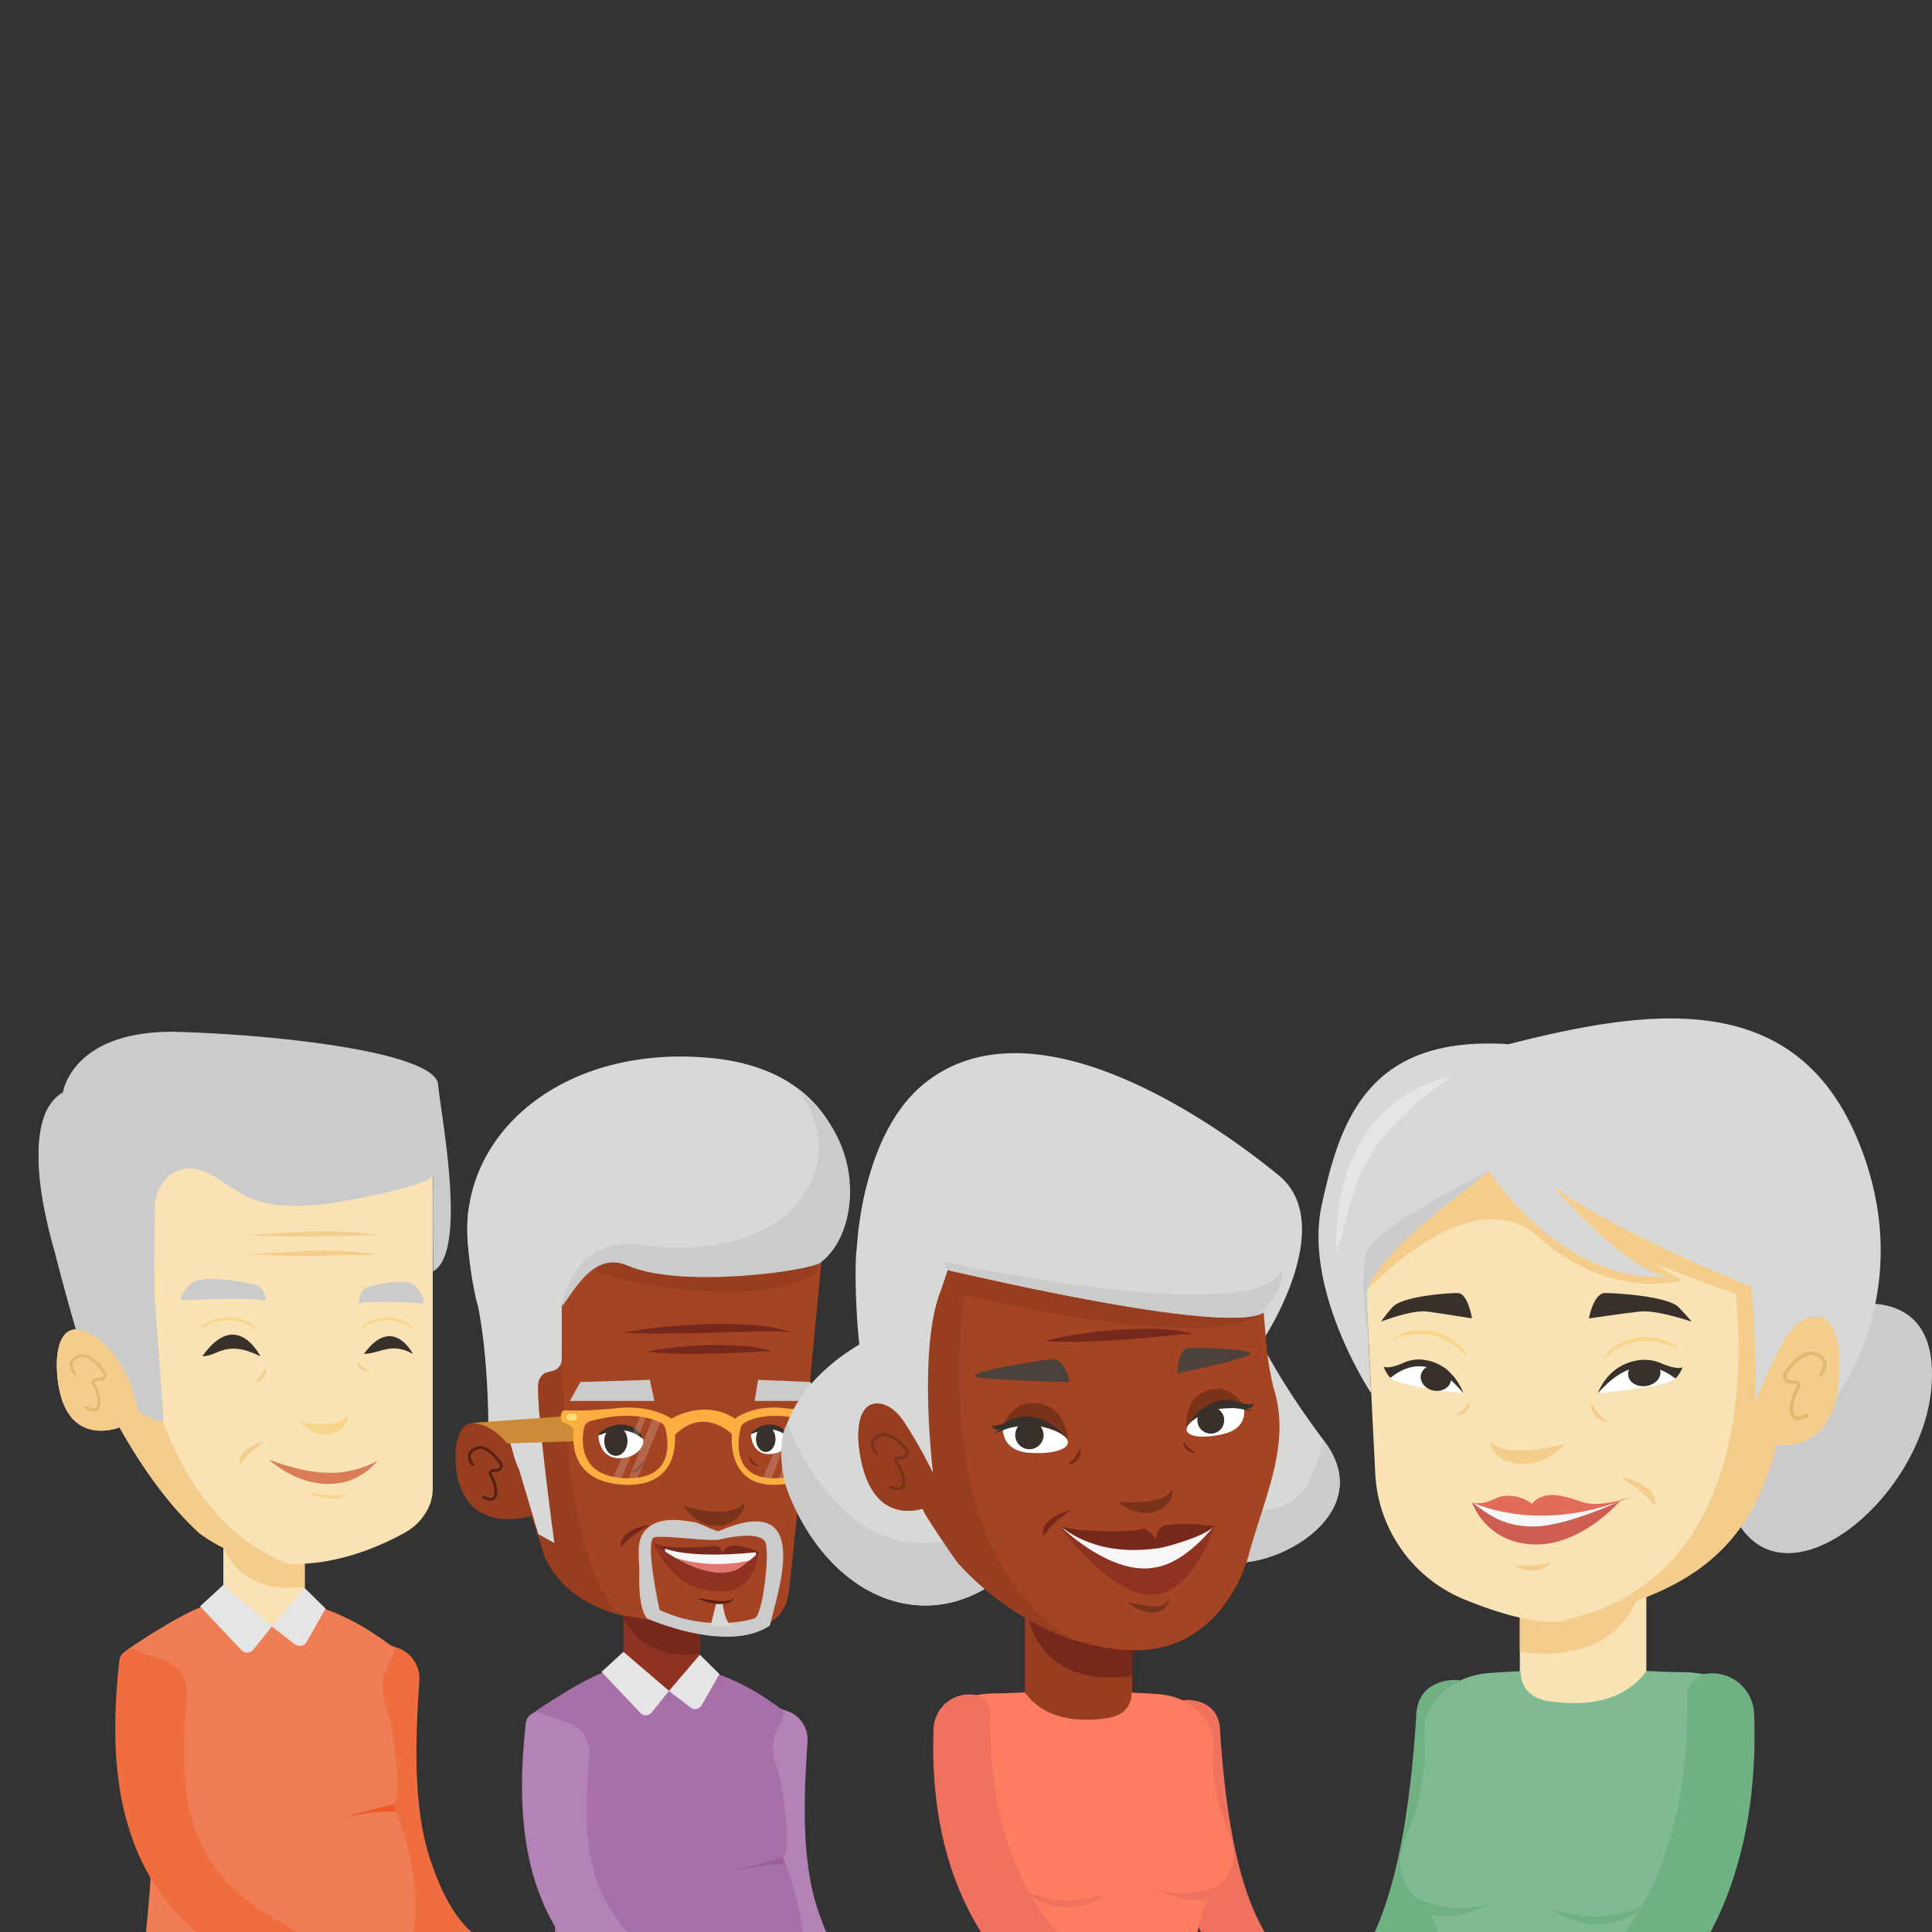 <svg xmlns="http://www.w3.org/2000/svg" viewBox="0 0 1080 1080"><rect x="0" y="0" width="1080" height="1080" fill="#333333" stroke="none"/><defs><style>.cls-1{fill:#b283b4;}.cls-2{fill:#8e3321;}.cls-3{fill:#77281d;}.cls-4{fill:#a870a9;}.cls-5{fill:#9f5c9f;}.cls-6{fill:#e5e5e5;}.cls-7{fill:#a54423;}.cls-8{fill:#973e20;}.cls-9{fill:#552113;}.cls-10{fill:#fff;}.cls-11{fill:#38302a;}.cls-12{fill:#d8d8d7;}.cls-13{fill:#e07670;}.cls-14{fill:#f6f6f6;}.cls-15{fill:#cccbcb;}.cls-16{fill:#cc8b36;}.cls-17{opacity:0.2;}.cls-18{fill:#faaf40;}.cls-19{fill:#f9e075;}.cls-20{fill:#79331a;}.cls-21{fill:#ef725e;}.cls-22{fill:#fe7d60;}.cls-23{fill:#301d28;}.cls-24{fill:#4c423b;}.cls-25{fill:#ef6d3e;}.cls-26{fill:#f9e2b4;}.cls-27{fill:#f4cc8c;}.cls-28{fill:#ef7e56;}.cls-29{fill:#f05a28;}.cls-30{fill:#e0ba6e;}.cls-31{fill:#f7d589;}.cls-32{fill:#da7c56;}.cls-33{fill:#70b184;}.cls-34{fill:#7fba92;}.cls-35{fill:#e26c59;}.cls-36{fill:#ce5e52;}</style></defs><g id="Isolation_Mode" data-name="Isolation Mode"><path class="cls-1" d="M439.84,956.36q-7.35-2.46-14.64-5.36a6.91,6.91,0,0,0-4.23-.38,6.61,6.61,0,0,0-5,5.71c-5.07,46.1,1.8,100.56,18.7,129.32s26.44,50.52,75.06,59.77l1.83-27.65c-31.68-1.23-44.54-21.71-54-49s-8.41-62.28-6.15-95A17,17,0,0,0,439.84,956.36Z"/><rect class="cls-2" x="348.51" y="888.86" width="42.72" height="64.84"/><path class="cls-3" d="M391.22,888.86v35.39c-33.39,5.2-42.71-20.08-42.71-20.08V888.86Z"/><path class="cls-4" d="M419.31,1149a68,68,0,0,1-25.65,8.94l-.79.11a94,94,0,0,1-10.25.77,120.46,120.46,0,0,1-15.49-.67c-12.09-1.26-24.19-4.2-35.83-7.5-9.62-2.71-19.92-7.49-23.17-17.39-2.13-6.52-1-13.65-.63-20.35.75-13.26,2.54-26.45,3-39.73.68-21.09.22-42.3-2.76-63.24-2.34-16.42-4.17-33.61-9.28-49.53-.51-.5-1.35-2.11-.93-2.48,1-.92,27.36-18.81,40.82-23.45a65.83,65.83,0,0,1,16.24-4L374,945.23,388.08,932c5.39.95,7.25,1.67,12.95,3.7a127,127,0,0,1,29.82,15.53c2.51,1.72,5.06,3.58,7.6,5.57-.39,8.46-12.4,12.89-2.5,36.06,0,0,7.71,41.61,1.69,45.6.34.84.91,2.2,1.61,4C446.11,1060.07,465.87,1120.05,419.31,1149Z"/><path class="cls-5" d="M439.25,1042.42c-6.64-1.25-28.32,3.1-29.56,3.35l27.95-7.35C438,1039.26,438.55,1040.62,439.25,1042.42Z"/><path class="cls-6" d="M348.51,923.37l-12.23,11.2,21.71,23a4.14,4.14,0,0,0,6.23-.25L374,945.23,356.8,930.49Z"/><path class="cls-6" d="M402.17,935.79,391.22,925l-5.32,6.23-11.92,14,12.07,9.3a4.12,4.12,0,0,0,6.12-1.22l10-17.5Z"/><path class="cls-1" d="M317.8,963.18q-7.35-2.45-14.63-5.35a6.94,6.94,0,0,0-4.24-.38,6.63,6.63,0,0,0-5,5.71c-5.07,46.1-2.83,93.39,27.24,129.32,23.1,28.37,77.64,50.51,126.26,59.76l1.84-27.65c-31.69-1.22-85.08-26.19-103.47-50.65-21.08-27.31-18.65-60.57-16.39-93.34A17.09,17.09,0,0,0,317.8,963.18Z"/><path class="cls-7" d="M291.25,694.86v99.38c3.4,5.41,1.88,12.1,2.26,18.32.52,8.54.84,17.51,3.08,25.8,1.81,6.75,5.88,13.14,10.05,19.71,4.91,7.73,36.36,44.09,40.54,44.73,37.13,5.63,89.53,22.07,93.81-13.27,4.4-36.31,19.12-194.67,19.12-194.67Z"/><path class="cls-8" d="M347.18,902.8c-4.18-.64-32.25-7.82-43.05-33.35,0,0-6.93-22-7-22s-40.46,12.92-42.47-30.91c0,0-1.81-25.93,14.56-20.38h22V763l22.24-19.7S313.47,875.26,347.18,902.8Z"/><path class="cls-9" d="M274.28,838.94a9.66,9.66,0,0,1-4.37-1.38.79.79,0,0,1-.32-1.06.78.78,0,0,1,1.06-.32c1.71.92,4,1.78,5,.66,1.69-1.77.38-8-1.85-11.62a2.67,2.67,0,0,1-.37-2.78c.51-.87,1.7-1.27,3.66-1.19a2.4,2.4,0,0,0,2.14-1,1.7,1.7,0,0,0-.11-2c-2.71-3.69-7.93-9.63-12.35-8-2,.75-3.17,1.78-3.51,3.08-.61,2.33,1.55,4.91,1.57,4.94a.78.78,0,1,1-1.19,1c-.11-.13-2.7-3.22-1.9-6.33.48-1.83,2-3.23,4.48-4.16,5.11-1.91,10.52,3.58,14.16,8.52a3.25,3.25,0,0,1,.17,3.75,3.94,3.94,0,0,1-3.52,1.73c-1.91-.06-2.22.37-2.25.42s0,.53.36,1.17c2,3.24,4.28,10.75,1.65,13.52A3.33,3.33,0,0,1,274.28,838.94Z"/><path class="cls-2" d="M358.43,791s-1.67-.45-4.08-1c-1.22-.25-2.63-.51-4.14-.72-.76-.08-1.54-.18-2.33-.22a21.13,21.13,0,0,0-2.39-.07c-.8,0-1.59.06-2.39.07s-1.57.15-2.32.25-1.47.24-2.19.34-1.32.29-1.94.41c-1.28.22-2.2.52-3,.66l-1.23.26a6.77,6.77,0,0,1,.62-.47,9.58,9.58,0,0,1,2.06-1.14c.51-.22,1.08-.46,1.74-.69s1.5-.42,2.36-.62,1.89-.34,2.92-.46,2.19-.2,3.33-.17a32.73,32.73,0,0,1,3.33.16,28.85,28.85,0,0,1,2.95.44,21.87,21.87,0,0,1,4.16,1.29A6.17,6.17,0,0,1,358.43,791Z"/><path class="cls-10" d="M334.46,802.39s.19,12.77,11.81,12.77,17.07-10.58,10.55-14C350.66,797.85,341.27,797,334.46,802.39Z"/><path class="cls-11" d="M359.55,804.38s-.36-.29-1-.72-1.56-1-2.67-1.66c-.55-.32-1.18-.6-1.82-.91s-1.35-.54-2.06-.79l-1.1-.32c-.38-.1-.77-.13-1.15-.22a18.32,18.32,0,0,0-2.36-.26c-.8,0-1.6,0-2.4.09s-1.62.13-2.38.36-1.53.33-2.25.52-1.38.45-2,.63-1.23.39-1.75.59-1,.34-1.37.47c-.79.25-1.27.38-1.27.38s.28-.33.82-.89c.27-.27.6-.62,1-1a7.83,7.83,0,0,1,1.45-1.16c.58-.38,1.22-.8,1.92-1.21s1.56-.71,2.43-1a18.42,18.42,0,0,1,2.84-.75,21.46,21.46,0,0,1,3.13-.22,16,16,0,0,1,3.12.46,13.24,13.24,0,0,1,2.8,1,12.85,12.85,0,0,1,2.25,1.39,10.31,10.31,0,0,1,1.66,1.52,9.39,9.39,0,0,1,1.12,1.43,8.48,8.48,0,0,1,.67,1.19A5,5,0,0,1,359.55,804.38Z"/><path class="cls-11" d="M350.77,805.55c0,4.56-2.9,8.26-6.49,8.26s-6.49-3.7-6.49-8.26,2.9-8.25,6.49-8.25S350.77,801,350.77,805.55Z"/><path class="cls-10" d="M419.77,801.65s.16,11.21,10,11.21,14.4-9.29,8.9-12.29C433.43,797.66,425.51,796.9,419.77,801.65Z"/><path class="cls-11" d="M440.93,803.39s-.3-.25-.85-.63a26,26,0,0,0-2.25-1.45c-.47-.28-1-.53-1.53-.81s-1.15-.47-1.74-.69l-.93-.28c-.32-.09-.65-.11-1-.19a14.6,14.6,0,0,0-2-.23c-.68,0-1.36,0-2,.08s-1.36.11-2,.31-1.29.3-1.9.46-1.17.39-1.71.56a12.71,12.71,0,0,0-1.48.51c-.43.17-.83.3-1.16.42-.66.22-1.06.33-1.06.33s.23-.3.68-.78c.23-.24.51-.55.85-.86a6.8,6.8,0,0,1,1.23-1c.49-.34,1-.71,1.62-1.06a20.64,20.64,0,0,1,2.05-.92,16.46,16.46,0,0,1,2.4-.66,17.51,17.51,0,0,1,2.63-.19,12.75,12.75,0,0,1,2.64.4,11.42,11.42,0,0,1,2.36.89,10.25,10.25,0,0,1,1.89,1.22,10.65,10.65,0,0,1,2.35,2.59,7.39,7.39,0,0,1,.56,1.05A4.73,4.73,0,0,1,440.93,803.39Z"/><path class="cls-11" d="M433.53,804.42c0,4-2.45,7.25-5.48,7.25s-5.47-3.24-5.47-7.25,2.45-7.25,5.47-7.25S433.53,800.42,433.53,804.42Z"/><path class="cls-2" d="M439.66,791s-1.25-.45-3-1c-.91-.25-2-.51-3.08-.72-.57-.08-1.15-.18-1.73-.22A11.78,11.78,0,0,0,430,789c-.6,0-1.19.06-1.78.07s-1.17.15-1.73.25-1.09.24-1.63.34-1,.29-1.44.41c-1,.22-1.64.52-2.23.66l-.91.26a5.91,5.91,0,0,1,.46-.47,6.93,6.93,0,0,1,1.53-1.14c.39-.22.81-.46,1.3-.69s1.12-.42,1.75-.62,1.41-.34,2.18-.46a22.28,22.28,0,0,1,2.48-.17,18,18,0,0,1,2.47.16,16.14,16.14,0,0,1,2.2.44,13.28,13.28,0,0,1,3.09,1.29A5,5,0,0,1,439.66,791Z"/><path class="cls-12" d="M262.05,675.34c-2.76,16.44,2.49,46.23,5.2,55.08,5.89,29.35,5.73,66.88,5.73,66.88,14,.9,12,14.44,17.09,23.84,0,.07,5.29,3.92,6.08,6.12,0,0,0-2.29,0-3,0-5.84-1.29-52.53,8.73-56.81h0a1.63,1.63,0,0,1,.37-.13l3.58-1a6.53,6.53,0,0,0,5.18-6.07V717.9S262.37,673.81,262.05,675.34Z"/><path class="cls-11" d="M295.33,828.27l0,0Z"/><polygon class="cls-3" points="372.21 865.43 372.05 868.22 365.88 863.62 365.06 862.27 367.18 863.59 372.21 865.43"/><path class="cls-3" d="M404,869s-.42-5.18-4.25-4.87-27.41,2.9-34.67-1.81c9.57,7.51,46.81,14.12,58.45,6.62.48-.31.42-.9.82-1.26C424.33,867.63,405.22,858.71,404,869Z"/><path class="cls-13" d="M422.53,868a74.67,74.67,0,0,1-14.56,2,160.38,160.38,0,0,1-23-.69,51.44,51.44,0,0,1-12.34-3.21c-.12,1-.27,2.05-.41,3.07l.38.3.18.13a50.1,50.1,0,0,0,5.4,3.59,58.09,58.09,0,0,0,25.18,7.6,20.14,20.14,0,0,0,15.63-6l.56-.54a30.79,30.79,0,0,0,2.43-2.66c.21-.25.39-.49.56-.72Z"/><path class="cls-14" d="M422.53,867.73c-7.31.78-35.35,3.3-50.77-2v3c2.28,1,23.1,10,50.21,2.89.21-.26.39-.49.56-.72Z"/><path class="cls-2" d="M365.06,862.27s27.16,22.88,46.26,15.42c5.12-2.48,13-10.06,13-10.06S422,888,406.66,889.34C384.72,891.26,372.37,878.37,365.06,862.27Z"/><polygon class="cls-15" points="365.81 783.12 363.26 771.36 324.44 772.54 318.56 783.12 365.81 783.12"/><polygon class="cls-15" points="421.85 783.12 423.77 771.36 453.04 772.54 457.48 783.12 421.85 783.12"/><path class="cls-12" d="M287.25,811.67l13.66,45.9,9,5s-12-87.31-8.53-91.22C292.69,776.46,287.25,811.67,287.25,811.67Z"/><path class="cls-15" d="M401.81,855.92c-1.1.47-11-4.51-12.91-4.86-9-1.63-21.11-3.38-28,4.26-5.93,6.6-3.3,15.81-3.53,23.86-.66,22.93,4.82,25.78,4.82,25.78s44.47,19.71,68.18,3.76C434.48,890.42,455.39,832.65,401.81,855.92Zm20,48.74c-4.49,1.57-28,7.06-53.1-4.7,0,0-8.63-39.21-2.94-40.58s31.17,2.55,36.66,1.18,23.34-4.78,25.58,2S426.33,903.09,421.85,904.66Z"/><path class="cls-12" d="M397.27,908.78l3-12.23H404s1.31,11.9,5.75,12.23C401,909.76,397.27,908.78,397.27,908.78Z"/><path class="cls-9" d="M389.78,893.31l3.38.52,3.42.54c1.24.18,2.56.37,3.88.5.66,0,1.32.15,2,.16s1.28.09,1.89,0a12.22,12.22,0,0,0,1.75-.1,7.63,7.63,0,0,0,1.54-.25,5.48,5.48,0,0,0,1.26-.41,3.42,3.42,0,0,0,.92-.47l.78-.53s-.18.28-.56.78a2.87,2.87,0,0,1-.81.77,4.41,4.41,0,0,1-1.26.77l-.77.35c-.27.09-.56.15-.86.23a9.54,9.54,0,0,1-1.9.35,21,21,0,0,1-4.12,0,30.54,30.54,0,0,1-7.38-1.79A20.72,20.72,0,0,1,389.78,893.31Z"/><path class="cls-8" d="M314.05,718s8.8-12.25,18.38-7.71c18.34,8.68,99.3,21.73,124.5.05.51-7.43,2.52-11.57,2.52-11.57l-150.95-2.2Z"/><path class="cls-12" d="M466.51,695.47c-.81,1.09-2.42,3.19-2.42,3.2-5,6.39-4.23,4.71-5.38,6.2-4.71,6.13-78.07,14.71-107.94,1.64-19.72-8.63-31.19,16.92-36.72,22.74l-4.11,5.65s8.56,5-46.8-29c-13.68-65.45,46.38-123,134.51-114.45C481.23,599.58,481.53,675.1,466.51,695.47Z"/><path class="cls-15" d="M446.31,609.82c38.64,28.39,34.1,79.76,12.4,96-6.19,4.63-78.07,14.71-107.94,1.64-19.72-8.62-31.19,16.93-36.72,22.74.12-.54,5.33-39.56,44.47-34.27C445.48,707.67,476.93,648.53,446.31,609.82Z"/><path class="cls-3" d="M359.48,816.25a4.77,4.77,0,0,1-.09,1.61,6.69,6.69,0,0,1-.53,1.56,7.11,7.11,0,0,1-1.05,1.6,5.87,5.87,0,0,1-1.51,1.23,3.49,3.49,0,0,1-.81.38,3.07,3.07,0,0,1-.78.22,4.23,4.23,0,0,1-1.62,0s.58-.33,1.28-.84a13.38,13.38,0,0,0,1.12-.9,7.18,7.18,0,0,0,.57-.54,6.4,6.4,0,0,0,.56-.6,29.67,29.67,0,0,0,1.93-2.46C359.07,816.77,359.48,816.25,359.48,816.25Z"/><path class="cls-3" d="M418.92,814a3.74,3.74,0,0,0,.07,1.28,5.41,5.41,0,0,0,.42,1.25,5.7,5.7,0,0,0,.84,1.29,4.87,4.87,0,0,0,1.21,1,2.63,2.63,0,0,0,.66.31,2.39,2.39,0,0,0,.62.17,3.32,3.32,0,0,0,1.3,0s-.47-.26-1-.67a10.11,10.11,0,0,1-.9-.72c-.16-.12-.3-.29-.46-.43s-.29-.32-.44-.48c-.59-.65-1.12-1.4-1.55-2S418.92,814,418.92,814Z"/><path class="cls-3" d="M363,852.52a19.7,19.7,0,0,0-4.08.71,24.14,24.14,0,0,0-3.86,1.38,22.54,22.54,0,0,0-3.86,2.2,13,13,0,0,0-2.81,2.79,4.68,4.68,0,0,0-.79,1.41,3.51,3.51,0,0,0-.38,1.27,4,4,0,0,0,.38,2.52c.08,0,.72-1,1.86-2.29a23.05,23.05,0,0,1,2-2.06c.34-.38.85-.71,1.26-1.09a16.11,16.11,0,0,1,1.4-1.08c1.9-1.44,4.15-2.79,5.86-3.88S363,852.52,363,852.52Z"/><path class="cls-16" d="M264,795.43,324.54,791l-2,14.6-39.13,1.29S275.7,796.08,264,795.43Z"/><g class="cls-17"><polygon class="cls-14" points="358.44 790.34 342.19 827.26 346.74 828.25 361.63 790.95 358.44 790.34"/><polygon class="cls-14" points="365.06 792.18 350.77 828.25 355.55 828.27 369.62 794.02 365.06 792.18"/></g><g class="cls-17"><polygon class="cls-14" points="442.19 790.34 425.94 827.26 430.5 828.25 445.39 790.95 442.19 790.34"/><polygon class="cls-14" points="448.82 792.18 434.53 828.25 439.3 828.27 453.38 794.02 448.82 792.18"/></g><path class="cls-18" d="M377.14,800.57l-1.78-7.52s-10.9-7.88-30.06-5.92-27.14,1.25-29.67,1.26-2.79,6.09-.89,6.73,5.83,1.9,5.83,4.94-3.42,28.79,28.92,29.93S377.14,800.57,377.14,800.57Zm-27.27,25.75c-26.12-.72-24.9-20.4-23.43-28.06a4.91,4.91,0,0,1,3.54-3.82c22-6,34.79-1.49,39.37.81a4.91,4.91,0,0,1,2.55,3.16C373.69,805.25,377.26,827.06,349.87,826.32Z"/><path class="cls-19" d="M322.57,792.18a1.84,1.84,0,0,1-1.84,1.84h-2.41a1.84,1.84,0,1,1,0-3.68h2.41A1.84,1.84,0,0,1,322.57,792.18Z"/><path class="cls-18" d="M434.16,830c29.12-1.14,26-26.88,26-29.93s3.54-4.31,5.25-4.94,1.49-6.72-.8-6.73-9.47.7-26.72-1.26-27.07,5.92-27.07,5.92l-1.6,7.52S405,831.13,434.16,830ZM414,798.41a4.84,4.84,0,0,1,2.3-3.16c4.12-2.3,15.6-6.79,35.45-.81a4.75,4.75,0,0,1,3.19,3.82c1.32,7.66,2.42,27.34-21.1,28.06C409.15,827.06,412.37,805.25,414,798.41Z"/><path class="cls-19" d="M458.4,792.18a1.76,1.76,0,0,0,1.66,1.84h2.17a1.85,1.85,0,0,0,0-3.68h-2.17A1.75,1.75,0,0,0,458.4,792.18Z"/><path class="cls-18" d="M375.36,793.05s18.31-11.37,35.5,0a17.88,17.88,0,0,1-1.1,9.17s-16-16.72-32.46,0C374.76,796.11,375.36,793.05,375.36,793.05Z"/><path class="cls-20" d="M382.08,841.89s27.82,8.72,34.19-2.65C416.69,851.58,396,861.53,382.08,841.89Z"/><path class="cls-3" d="M348.7,745s5.79-1.24,14.55-2.32c4.37-.57,9.49-1.1,15-1.52,2.75-.19,5.59-.44,8.48-.56l8.77-.37,8.78-.1c2.89,0,5.75.09,8.51.16,5.52.19,10.68.58,15.09,1.15,2.21.27,4.22.62,6,1s3.31.74,4.56,1.11a21.6,21.6,0,0,1,2.84,1l1,.45-1-.2c-.67-.16-1.69-.21-2.94-.35s-2.82-.16-4.59-.23l-6,0-7.05.11-7.89.21-17.14.51-8.73.2c-2.87.09-5.71.08-8.45.14s-5.4.05-7.92.07-4.9,0-7.1,0C354.6,745.4,348.7,745,348.7,745Z"/><path class="cls-3" d="M362,755.55s1.07-.26,3-.62,4.58-.83,7.83-1.25c1.62-.21,3.38-.45,5.24-.62s3.83-.41,5.87-.55c4.07-.31,8.42-.53,12.78-.62,2.17,0,4.35-.07,6.5,0s4.26.08,6.31.16,4,.25,5.9.39,3.65.36,5.28.55,3.14.49,4.46.72,2.47.58,3.4.8a13.08,13.08,0,0,1,2.13.77l.72.31-.8,0a20,20,0,0,0-2.19-.09c-1,0-2.09,0-3.41.08l-4.42.21-11.08.56c-4.05.18-8.37.32-12.71.41s-8.66.12-12.73.08-7.87-.15-11.14-.33-6-.37-7.9-.55S362,755.55,362,755.55Z"/><path class="cls-21" d="M681.86,964.92c-1.9-14.6-16.72-14.55-16.77-14.56-11.74-1.14-14.77,12.33-14.64,24,1,89.22,33.25,164.14,107.72,167.72l2.46-30.49C708.55,1111.66,687.79,1061.63,681.86,964.92Z"/><rect class="cls-8" x="572.96" y="890.21" width="59.96" height="106.8"/><path class="cls-3" d="M632.92,890.21V937c-62.24,7.91-60-46.83-60-46.83Z"/><path class="cls-22" d="M675.36,1061.34a29,29,0,0,1,4.49-6.55c1.12-.7,7-4,9.35-13.72s-5.24-21.64-7.58-31.52S677,987,678.17,978.28c1-7.59-1.71-15.21-7.56-21.11A35.18,35.18,0,0,0,653.79,948a40.55,40.55,0,0,0-6.65-1q-7.57-.51-14.66-.83s1.2,12.11-13.44,14.26-34.54,1.63-46.16-14.37c-7.69.39-10.89.51-16.67.57-18.41.19-29.66,8.32-29.66,8.32s-2.19,2.43,16.56,48c9,21.93,7.56,57.75,3.61,89A158.15,158.15,0,0,1,536,1132.47c-5.52,13.44-11.57,31.75-3.49,33.68,76.71,18.31,134.74,6.51,138.66-2,.45-8.79,1.35-41.46-.32-50.21C667.59,1097,667.18,1077.15,675.36,1061.34Z"/><path class="cls-23" d="M687.27,1049.13l-.11.11.1-.11Z"/><path class="cls-21" d="M679.85,1054.79a29,29,0,0,0-4.49,6.55c-9.63,2.53-20.22-.59-29.7-5.45C664.26,1062.3,681,1054.09,679.85,1054.79Z"/><path class="cls-21" d="M574.13,1057.55l.48.19,1.36.5c.58.22,1.31.45,2.11.73s1.73.56,2.73.85a70,70,0,0,0,6.85,1.65c1.26.23,2.56.43,3.89.58s2.67.26,4,.29c.67,0,1.35.05,2,0s1.34,0,2,0c1.34-.07,2.66-.18,3.93-.33s2.52-.33,3.69-.55c.59-.09,1.16-.21,1.71-.33s1.1-.21,1.61-.34c1-.25,2-.45,2.82-.68s1.61-.39,2.21-.58,1.11-.29,1.44-.38l.53-.13-.36.31c-.24.19-.58.48-1.06.83a19.13,19.13,0,0,1-1.77,1.19,26.67,26.67,0,0,1-2.52,1.39c-.47.25-1,.45-1.55.69s-1.11.46-1.73.67a34,34,0,0,1-4,1.13,32.81,32.81,0,0,1-4.5.71c-.78.07-1.57.14-2.37.14s-1.6,0-2.41,0-1.59-.1-2.39-.15-1.57-.19-2.34-.31-1.52-.27-2.25-.45-1.44-.35-2.13-.55a31.68,31.68,0,0,1-6.92-2.93,22,22,0,0,1-4-2.85A9.51,9.51,0,0,1,574.13,1057.55Z"/><path class="cls-21" d="M521.86,966.26c-4.66,125.87,75.82,194.73,191.72,178.67l-5.35-27.17C611,1130,551.49,1065.45,553.69,958.29a10.75,10.75,0,0,0-9-10.9l-.16,0A19.91,19.91,0,0,0,521.86,966.26Z"/><path class="cls-12" d="M694,873.47c-22.94,40.24-108.75,7-138,11.17-39.83,28.1-89.88,9-113.81-46.5a62.79,62.79,0,0,1-5.08-19.49C433.32,775.07,483.31,750,483.31,750l220.08-2.95s9.24,21.45,36.26,57.73l.72,1C768,842.67,722.34,872.05,694,873.47Z"/><path class="cls-15" d="M694,873.47c-22.94,40.24-108.75,7-138,11.17-39.83,28.1-89.88,9-113.81-46.5a62.79,62.79,0,0,1-5.08-19.49c-1.12-12.64.86-19.19,3.15-23.31,0,0,34,99.22,113.1,56.71,23.12,8,91.6,24.43,117-11.6,34.33,4.66,58.71,13.94,69.34-35.63l.72,1C768,842.67,722.34,872.05,694,873.47Z"/><path class="cls-7" d="M698.17,868.75a85.61,85.61,0,0,1-15.3,30.39c-21.63,26.37-49.59,27.62-82.49,17.57A101.46,101.46,0,0,1,587.75,912a162.43,162.43,0,0,1-52-38c-1.15-1.26-21.2-30.25-19.78-30.64-9.79,2.7-30.91,3.88-35.71-33.91,0,0-4.44-29.29,14.66-24.51l21.54-1.74-6.21-76.8a20.29,20.29,0,0,1,3.3-2.15c66.19-37.61,185.47-8,186.49-7.52,1.56.66,2.65,14.77,2.93,16.41,1.33,7.73,3.17,15.32,3.67,23.16.36,5.6.89,11.16,1.46,16.72a143.23,143.23,0,0,0,4.35,24.62C721.43,808.32,706.52,837.71,698.17,868.75Z"/><path class="cls-8" d="M600.38,916.71A101.46,101.46,0,0,1,587.75,912a162.43,162.43,0,0,1-52-38c-1.15-1.26-21.2-30.25-19.78-30.64-9.79,2.7-30.91,3.88-35.71-33.91,0,0-4.44-29.29,14.66-24.51l9.46-.76c5.55,7.83.83-112.93,37.14-78.69C541.49,705.47,509.94,864.62,600.38,916.71Z"/><path class="cls-20" d="M502.51,833.12a10.25,10.25,0,0,1-4.79-1.1.84.84,0,1,1,.68-1.53c1.9.83,4.38,1.56,5.41.27,1.65-2-.29-8.56-3-12.27-.82-1.13-1-2.11-.64-2.93s1.7-1.51,3.8-1.59a2.6,2.6,0,0,0,2.21-1.26,1.83,1.83,0,0,0-.29-2.11c-3.22-3.71-9.32-9.61-13.9-7.47-2.06,1-3.23,2.18-3.48,3.6-.45,2.54,2.09,5.11,2.11,5.14a.83.83,0,1,1-1.18,1.18c-.13-.12-3.18-3.2-2.58-6.61.34-2,1.83-3.61,4.42-4.83,5.3-2.48,11.56,2.92,15.88,7.88a3.51,3.51,0,0,1,.5,4,4.24,4.24,0,0,1-3.61,2.16c-2.05.1-2.34.59-2.37.64s0,.56.49,1.22c2.39,3.29,5.5,11.11,2.93,14.31A3.56,3.56,0,0,1,502.51,833.12Z"/><path class="cls-12" d="M541.49,705.47c-12.75,2.42-18.72,19.78-21.21,40.47v0c-2.32,19.38-1.59,41.66-.52,57.35.81,12,1.83,20.19,1.83,20.19a267.21,267.21,0,0,0-15.73-27.93c-3.74-5.75-7.43-8.59-10.53-9.93-4.62-2-7.88-.66-7.88-.66-9.52-20.68-10.06-81.31-8.48-87,.62-2.22,4.59-.55,9.53-.69C510.58,696.74,569.15,700.22,541.49,705.47Z"/><path class="cls-20" d="M597,806s-.35-19.22-16.43-21.5-20.11,13.75-20.11,13.75S575.85,790.09,597,806Z"/><path class="cls-10" d="M560.67,798.29s-1.42,12.82,15.15,13.87,26.35-4,18.26-10.19C586,797.19,572.4,794.55,560.67,798.29Z"/><path class="cls-11" d="M583.29,801a7.93,7.93,0,1,1-9.32-6.6A8.08,8.08,0,0,1,583.29,801Z"/><path class="cls-11" d="M563.3,794.4s-7.79,4.67-9.14,1.62c2.1,5.51,3.48,2.66,16.3,1.09,13.25-1.63,23.36,3.49,26,7.41C596.08,803.1,581.73,785.46,563.3,794.4Z"/><path class="cls-11" d="M560.46,797.36s-2.82,3.92-5.16,3.22c1.61,1.71,7-3.36,17.37-3.69A118.82,118.82,0,0,0,560.46,797.36Z"/><path class="cls-20" d="M663.3,799.25s-2.53-17.58,11.8-22,20.38,9.55,20.38,9.55S680.2,781.6,663.3,799.25Z"/><path class="cls-10" d="M695.27,786.82s3.19,11.47-11.76,14.89-24.63.25-18.16-6.57C672,789.58,684,785.15,695.27,786.82Z"/><path class="cls-11" d="M669.35,794a7.49,7.49,0,1,0,7.69-7.56A7.63,7.63,0,0,0,669.35,794Z"/><path class="cls-11" d="M692.28,783.66s7.8,3.1,8.58.12c-1.09,5.34-2.77,2.94-14.7,3.41-12.33.48-20.78,6.66-22.66,10.63C663.69,796.47,674.16,778.25,692.28,783.66Z"/><path class="cls-11" d="M695.31,785.94s3.16,3.15,5.19,2.17c-1.22,1.8-6.9-2-16.39-.78A109.9,109.9,0,0,1,695.31,785.94Z"/><path class="cls-24" d="M597.89,772.57s-1.85-13.4-10.21-12.72-52.71,8.09-41,10.09S597.89,772.57,597.89,772.57Z"/><path class="cls-24" d="M658.39,767.67s-.5-13.5,6.07-14,41.91.43,33.12,4.09S658.39,767.67,658.39,767.67Z"/><path class="cls-14" d="M678.44,853.42s-37.51,24.26-86.06-.6C612,873.14,629,880.49,645.68,880,657.35,879.7,679.08,857,678.44,853.42Z"/><path class="cls-2" d="M678.93,852.85c0-.41-15.4,20.76-33.55,23.44-17.58,3.13-37.86-9.24-53.54-23.84,3.67,5.66,31,39.92,52.13,39C666.66,891.54,679.43,852.71,678.93,852.85Z"/><path class="cls-3" d="M651.27,852.67c-3.19.39-4.62,4.49-5.32,7.65-1.87-2.7-4.62-6-7.11-5.7-3.68,1.86-38.34,2.3-46.67-1.87,5.24,4,21.82,17.28,54.52,12.81.07.61,27.37-6.25,32.24-12.71C675.35,853.68,667.84,850.43,651.27,852.67Z"/><path class="cls-20" d="M630.22,895.64l3.94.73,4,.79c1.45.26,3,.53,4.52.66a21.53,21.53,0,0,0,2.26.12,15.24,15.24,0,0,0,2.16-.11,8.12,8.12,0,0,0,2-.41,5.29,5.29,0,0,0,1.7-.72,4.26,4.26,0,0,0,1.34-1,3.4,3.4,0,0,0,.94-1.11c.5-.77.78-1.22.78-1.22s-.15.62-.47,1.74a5.82,5.82,0,0,1-.76,1.75,6,6,0,0,1-1.27,1.78l-.8.84c-.29.23-.61.39-.93.6a6.3,6.3,0,0,1-2.08.94,12.39,12.39,0,0,1-4.68.44,20.66,20.66,0,0,1-4.7-1.12,23.8,23.8,0,0,1-4-1.92A22.56,22.56,0,0,1,630.22,895.64Z"/><path class="cls-8" d="M526.15,720.86s147.51,38.22,180.25,12.89c-82.75-7.73-175.14-28.24-175.14-28.24Z"/><path class="cls-12" d="M707.45,746.77l-1.05-13a12.86,12.86,0,0,1-2.23,1c-17.08,6-74.78-3.6-126.27-14.25l-.15,0c-16.86-3.48-33-7.09-46.92-10.27l-1-.22c-24.77-5.7-50.92-12-50.92-12,1.61-25.23,9.92-69.54,37.46-92.06,57.59-47.07,151.87,13.11,198.22,50.86C748.07,684,707.45,746.77,707.45,746.77Z"/><path class="cls-15" d="M704.17,734.76c-17.08,6-74.78-3.6-126.27-14.25l-.15,0c-23.53-5.07-42.54-9.3-46.92-10.27l-1-.22s-3.8-5.06-.35-4.34c0,0,173.54,37.49,186.76,4.33C718.31,716,711.87,727.21,704.17,734.76Z"/><path class="cls-20" d="M624.78,839.39s26.4,2.93,30.47-7.12C657.44,842.1,640.22,853.1,624.78,839.39Z"/><path class="cls-3" d="M604,809.7a6.12,6.12,0,0,1,.09,2,8.21,8.21,0,0,1-.48,2,8.49,8.49,0,0,1-1.13,2.14,7.36,7.36,0,0,1-1.75,1.73,4.14,4.14,0,0,1-1,.58,3.88,3.88,0,0,1-.95.37,5.11,5.11,0,0,1-2.05.18s.69-.48,1.51-1.21a15.15,15.15,0,0,0,1.31-1.26c.24-.22.42-.51.65-.76a7.41,7.41,0,0,0,.63-.82,38.8,38.8,0,0,0,2.14-3.34C603.57,810.41,604,809.7,604,809.7Z"/><path class="cls-3" d="M661.42,805.88a4.55,4.55,0,0,0,.24,1.62,6.38,6.38,0,0,0,.68,1.52,7.71,7.71,0,0,0,1.21,1.51,6.34,6.34,0,0,0,1.65,1.1,3.52,3.52,0,0,0,.86.3,2.93,2.93,0,0,0,.8.14,4,4,0,0,0,1.64-.17s-.62-.27-1.38-.72a11.31,11.31,0,0,1-1.22-.79c-.22-.14-.41-.33-.63-.49s-.41-.37-.62-.55c-.82-.75-1.57-1.63-2.18-2.3S661.42,805.88,661.42,805.88Z"/><path class="cls-3" d="M598.39,844.29a20.19,20.19,0,0,0-4.18,1.15,26.1,26.1,0,0,0-3.88,1.82,23.12,23.12,0,0,0-3.79,2.68,13.22,13.22,0,0,0-2.64,3.18,5.12,5.12,0,0,0-.68,1.54A3.57,3.57,0,0,0,583,856a4.09,4.09,0,0,0,.65,2.58c.08,0,.64-1.12,1.71-2.56a22,22,0,0,1,1.91-2.35c.32-.43.81-.83,1.2-1.26a18.37,18.37,0,0,1,1.35-1.26c1.83-1.69,4-3.32,5.71-4.63S598.39,844.29,598.39,844.29Z"/><path class="cls-3" d="M583.71,749.72s1.26-.38,3.5-.91,5.43-1.26,9.29-1.95c1.92-.35,4-.73,6.23-1s4.55-.71,7-1c4.85-.61,10-1.13,15.24-1.49,2.6-.17,5.2-.32,7.77-.41s5.1-.15,7.54-.18,4.83.06,7.08.12,4.39.23,6.35.36,3.77.41,5.36.6,3,.55,4.12.76a16.76,16.76,0,0,1,2.59.8l.88.33h-1a23.32,23.32,0,0,0-2.62,0c-1.15.1-2.5.13-4.08.29l-5.27.51-13.2,1.3c-4.84.44-10,.86-15.17,1.23s-10.35.63-15.22.82-9.41.27-13.33.25-7.18-.09-9.47-.2S583.71,749.72,583.71,749.72Z"/><path class="cls-25" d="M222.12,921.11q-7.83-2.61-15.59-5.71A7.43,7.43,0,0,0,202,915a7.06,7.06,0,0,0-5.35,6.08c-5.4,49.11,1.92,107.11,19.93,137.74s28.15,53.81,79.94,63.66l1.95-29.45c-33.75-1.31-47.44-23.12-57.48-52.13s-9-66.34-6.55-101.24A18.18,18.18,0,0,0,222.12,921.11Z"/><rect class="cls-26" x="124.84" y="849.22" width="45.5" height="69.06"/><path class="cls-27" d="M170.34,849.22v37.7c-35.57,5.53-45.5-21.39-45.5-21.39V849.22Z"/><path class="cls-28" d="M200.25,1126.26a72.6,72.6,0,0,1-27.31,9.52l-.85.11a98.44,98.44,0,0,1-10.92.82,130.8,130.8,0,0,1-16.5-.7c-12.88-1.35-25.76-4.49-38.16-8-10.24-2.89-21.22-8-24.67-18.52-2.28-6.94-1.08-14.54-.68-21.68.8-14.12,2.71-28.17,3.17-42.32.73-22.46.24-45-2.93-67.34-2.49-17.5-4.45-35.81-9.89-52.77-.54-.52-1.44-2.25-1-2.64,1.09-1,29.15-20,43.48-25,6.62-2.26,9.4-3.2,17.3-4.21L152,909.27l15-14.14c5.74,1,7.72,1.78,13.79,3.93a135.47,135.47,0,0,1,31.76,16.55c2.68,1.83,5.39,3.81,8.1,5.93-.42,9-13.21,13.73-2.67,38.41,0,0,8.21,44.31,1.8,48.56.37.9,1,2.35,1.72,4.27C228.8,1031.57,249.84,1095.46,200.25,1126.26Z"/><path class="cls-29" d="M221.49,1012.78c-7.07-1.34-30.16,3.3-31.49,3.56l29.77-7.83C220.14,1009.41,220.75,1010.86,221.49,1012.78Z"/><path class="cls-6" d="M124.84,886l-13,11.93,23.12,24.48a4.41,4.41,0,0,0,6.64-.26L152,909.26l-18.3-15.7Z"/><path class="cls-6" d="M182,899.21l-11.66-11.48-5.67,6.64L152,909.26l12.85,9.91a4.43,4.43,0,0,0,6.53-1.3L182,899.23Z"/><path class="cls-25" d="M92.14,928.38q-7.83-2.61-15.59-5.7a7.36,7.36,0,0,0-4.51-.41,7.07,7.07,0,0,0-5.35,6.09c-5.4,49.1-3,99.47,29,137.73,24.61,30.22,82.69,53.81,134.48,63.66l2-29.45c-33.75-1.31-90.61-27.89-110.21-54-22.45-29.08-19.86-64.52-17.45-99.42A18.18,18.18,0,0,0,92.14,928.38Z"/><path class="cls-26" d="M242.11,637.49v19l-.2,2.57v.1c-.06.84,0,4.23,0,13.67v2.48c0,3.44,0,7.55,0,12.49V832.09a25.45,25.45,0,0,1-2.63,11.25,0,0,0,0,0,0,0v0a31.85,31.85,0,0,1-13.12,13.52c-11.24,6.18-27.58,13.46-46.23,16.25a102.71,102.71,0,0,1-18.2,1.15,88.58,88.58,0,0,1-50-17h0C97.09,844,82.07,824.93,67,798.25l-.1-.2a.6.6,0,0,0-.08-.16s-32.93,13.57-35-32.49c0,0-1.91-27.26,15.3-21.44H70.16V637.49Z"/><path class="cls-27" d="M161.71,874.3a88.58,88.58,0,0,1-50-17h0C97.09,844,82.07,824.93,67,798.25l-.1-.2a.6.6,0,0,0-.08-.16s-32.93,13.57-35-32.49c0,0-1.91-27.26,15.3-21.44H70.16V710.7H86.62v62.2H84.71S100,851.75,161.71,874.3Z"/><path class="cls-30" d="M52.33,789a10.24,10.24,0,0,1-4.6-1.45.82.82,0,0,1-.33-1.12.81.81,0,0,1,1.11-.33c1.79,1,4.16,1.87,5.27.7,1.77-1.87.39-8.4-1.94-12.23-.71-1.17-.85-2.15-.4-2.91.54-.92,1.79-1.34,3.85-1.26a2.51,2.51,0,0,0,2.25-1.06,1.81,1.81,0,0,0-.11-2.09c-2.86-3.87-8.35-10.12-13-8.39-2.09.78-3.33,1.87-3.69,3.24-.64,2.45,1.63,5.16,1.66,5.19a.82.82,0,0,1-1.25,1.07c-.12-.14-2.85-3.39-2-6.67.5-1.92,2.08-3.39,4.7-4.37,5.38-2,11.07,3.77,14.89,9a3.42,3.42,0,0,1,.18,3.94,4.15,4.15,0,0,1-3.7,1.82c-2-.06-2.34.39-2.37.45s0,.55.38,1.22c2.08,3.41,4.5,11.3,1.73,14.22A3.48,3.48,0,0,1,52.33,789Z"/><path class="cls-31" d="M144.34,744a31,31,0,0,0-4.83-3.05,29.52,29.52,0,0,0-5.41-2.09,25.48,25.48,0,0,0-3.22-.64,19.58,19.58,0,0,0-3.35-.22,25.11,25.11,0,0,0-3.35.21c-1.05.19-2.17.37-3.2.65s-2,.62-2.91,1-1.7.75-2.48,1.13A30.25,30.25,0,0,0,112,743l-1.42,1a9.74,9.74,0,0,1,.56-.81,10.79,10.79,0,0,1,2.19-2.22,22.23,22.23,0,0,1,2.11-1.48,23,23,0,0,1,7.23-2.68,29.41,29.41,0,0,1,4.84-.46,25.21,25.21,0,0,1,4.83.46,23.56,23.56,0,0,1,4.16,1.18,19.77,19.77,0,0,1,5.3,3C144.1,742.9,144.32,744,144.34,744Z"/><path class="cls-31" d="M172.09,834.19l3.56.54,3.59.57c1.31.19,2.69.4,4.08.53.69,0,1.39.16,2.07.17s1.35.09,2,0a13.53,13.53,0,0,0,1.84-.1,8.55,8.55,0,0,0,1.62-.27,5.53,5.53,0,0,0,1.32-.43,3.37,3.37,0,0,0,1-.5l.82-.55s-.19.29-.59.82a2.89,2.89,0,0,1-.85.81,4.85,4.85,0,0,1-1.32.81l-.82.36c-.28.1-.59.17-.9.25a9.86,9.86,0,0,1-2,.36,21.7,21.7,0,0,1-4.34,0,32.06,32.06,0,0,1-4.21-.77,31.26,31.26,0,0,1-3.55-1.12A21.73,21.73,0,0,1,172.09,834.19Z"/><path class="cls-15" d="M91.4,793.16a1.67,1.67,0,0,1-.7,1.48,1.65,1.65,0,0,1-1.62.16l-9-3.91a5.89,5.89,0,0,1-3.43-4.39,102.83,102.83,0,0,0-3.8-13.58c-5.32-11.45-15.7-28.64-30.44-29.73,0,0-5.87-19.89-11.86-43.52a.32.32,0,0,0,0-.08c-2.17-8.55-4.35-17.6-6.28-26.37-3.26-18.32-5-41.75,3.32-55.1,17-4.31,51.53,11.74,58.44,30.72.54,1.48.63,11,.55,23.35-.11,16.73-.53,38.73-.55,53.22l.33-1.19Z"/><path class="cls-31" d="M168,794.94s22.23,4.61,26.38-4.23C195.55,799.82,180.16,808.56,168,794.94Z"/><path class="cls-32" d="M150.38,815.93l2.68,1,3.06,1.07,3.95,1.25c2.9.86,6.26,1.76,9.85,2.49.9.19,1.81.33,2.74.51l2.79.43c1.88.22,3.78.46,5.68.52a56.2,56.2,0,0,0,5.65.07c.93,0,1.84-.13,2.75-.16l2.67-.3,2.58-.41,2.45-.52c1.58-.41,3.09-.78,4.46-1.26l1-.33,1-.38,1.78-.67c1.09-.53,2.07-.9,2.86-1.28,1.57-.82,2.5-1.23,2.5-1.23s-.75.91-2.13,2.39c-.7.71-1.58,1.51-2.59,2.41a38.22,38.22,0,0,1-8,5l-2.49,1c-.86.29-1.74.56-2.64.82a36.81,36.81,0,0,1-5.63,1,38.75,38.75,0,0,1-5.91.13,45.28,45.28,0,0,1-11.67-2.27,53,53,0,0,1-5.32-2.08c-1.68-.77-3.25-1.6-4.7-2.44s-2.75-1.67-3.9-2.45-2.14-1.55-3-2.19A32.64,32.64,0,0,1,150.38,815.93Z"/><path class="cls-11" d="M145.57,758.18s-13.34-27.24-32.46,0C122.06,758.18,126.08,748.53,145.57,758.18Z"/><path class="cls-31" d="M231.85,744a30.41,30.41,0,0,0-4.5-3.06,26.91,26.91,0,0,0-5-2.1,22.68,22.68,0,0,0-3-.64,17.11,17.11,0,0,0-3.12-.22,20.28,20.28,0,0,0-3.12.21c-1,.19-2,.38-3,.65s-1.84.62-2.72,1-1.58.75-2.31,1.13a29.07,29.07,0,0,0-3.35,2.11c-.82.58-1.32,1-1.32,1a9.22,9.22,0,0,1,.52-.81,10.54,10.54,0,0,1,2-2.23,19.89,19.89,0,0,1,2-1.49,26.18,26.18,0,0,1,2.91-1.5,25.23,25.23,0,0,1,3.82-1.19,24.81,24.81,0,0,1,4.51-.46,22,22,0,0,1,4.51.46,22.35,22.35,0,0,1,3.87,1.18,18.45,18.45,0,0,1,4.94,3C231.63,742.93,231.83,744,231.85,744Z"/><path class="cls-11" d="M230.79,756.81s-11.23-22.25-27.32,0C212.1,756.81,218.62,750,230.79,756.81Z"/><path class="cls-15" d="M242.11,710.7c-.24-49.27,0-54.18,0-54.21-.3,6.14-47,14.5-53.22,15.48-13.71,2.15-29,3.43-42.58,0-11.06-2.76-18.12-9.55-27.54-14.91-15.18-8.65-28.79-2.22-32.18,15.08-.08.37-.16.75-.22,1.15L30.58,699.67a.32.32,0,0,0,0-.08,235.84,235.84,0,0,1-6.28-26.37c-3.26-18.32-5-41.75,3.32-55.1a21.68,21.68,0,0,1,7.56-7.49s5.12-35.78,65.82-33.77,142.29,12.06,143.9,29.35S261.62,700,242.11,710.7Z"/><path class="cls-15" d="M148.81,727s-1-8.08-6.43-9.06-30.15-6.25-36,0-6.83,9.66-3,9.06S143,725.39,148.81,727Z"/><path class="cls-15" d="M200.4,728.61s.77-8.08,4.91-9.07,23-6.24,27.49,0,5.22,9.67,2.3,9.07S204.85,727,200.4,728.61Z"/><path class="cls-27" d="M148.67,764.42a5.29,5.29,0,0,1,.08,1.81,7.54,7.54,0,0,1-.42,1.81,8,8,0,0,1-1,1.91,6.7,6.7,0,0,1-1.56,1.54,3.71,3.71,0,0,1-.87.52,3.86,3.86,0,0,1-.85.32,4.52,4.52,0,0,1-1.82.17s.61-.44,1.35-1.08a13.42,13.42,0,0,0,1.16-1.13c.21-.19.38-.45.58-.67a7,7,0,0,0,.56-.73,34.29,34.29,0,0,0,1.9-3C148.27,765.05,148.67,764.42,148.67,764.42Z"/><path class="cls-27" d="M199.76,761a4.05,4.05,0,0,0,.22,1.44,5.61,5.61,0,0,0,.6,1.36,7.06,7.06,0,0,0,1.08,1.34,5.8,5.8,0,0,0,1.47,1,3.3,3.3,0,0,0,.76.27,2.71,2.71,0,0,0,.72.12,3.5,3.5,0,0,0,1.45-.15s-.54-.24-1.22-.64a9.32,9.32,0,0,1-1.08-.7c-.2-.12-.37-.3-.56-.44s-.37-.33-.56-.49a27.4,27.4,0,0,1-1.94-2.05C200.17,761.46,199.76,761,199.76,761Z"/><path class="cls-27" d="M147.59,806a18.41,18.41,0,0,0-3.71,1,23.51,23.51,0,0,0-3.46,1.62,21.24,21.24,0,0,0-3.38,2.39,12.17,12.17,0,0,0-2.35,2.83,4.62,4.62,0,0,0-.6,1.37,3.18,3.18,0,0,0-.24,1.22,3.68,3.68,0,0,0,.58,2.29c.07,0,.57-1,1.52-2.28a19.84,19.84,0,0,1,1.7-2.09c.28-.38.72-.74,1.07-1.12a14.4,14.4,0,0,1,1.2-1.12c1.63-1.51,3.59-3,5.08-4.12S147.59,806,147.59,806Z"/><path class="cls-27" d="M138.78,690.49s18.2-1.31,36.26-2.1a216.88,216.88,0,0,1,36.29,2s-24.92.68-36.77.87S138.78,690.49,138.78,690.49Z"/><path class="cls-27" d="M138.78,701.3S157,700,175,699.2a216.88,216.88,0,0,1,36.29,2s-24.92.68-36.77.87S138.78,701.3,138.78,701.3Z"/><path class="cls-33" d="M791.89,956.34c2.24-17.22,19.72-17.16,19.78-17.17,13.84-1.35,17.41,14.54,17.26,28.37-1.18,105.21-39.22,193.57-127,197.79l-2.9-36C760.41,1129.4,784.9,1070.39,791.89,956.34Z"/><rect class="cls-26" x="849.6" y="868.23" width="70.71" height="125.95"/><path class="cls-27" d="M849.6,868.23v55.23c73.41,9.33,70.71-55.23,70.71-55.23Z"/><path class="cls-34" d="M799.56,1070.05a34,34,0,0,0-5.3-7.72c-1.33-.83-8.28-4.7-11-16.19s6.19-25.52,8.94-37.17,5.46-26.64,4.07-36.87c-1.21-9,2-17.94,8.91-24.9A41.45,41.45,0,0,1,825,936.38a48.13,48.13,0,0,1,7.84-1.19q8.92-.6,17.28-1S848.71,948.49,866,951s40.73,1.92,54.43-16.95c9.07.47,12.85.61,19.67.68,21.71.22,35,9.81,35,9.81s2.58,2.87-19.53,56.61c-10.64,25.86-8.91,68.11-4.25,105a187,187,0,0,0,12.65,47.79c6.52,15.84,13.66,37.44,4.12,39.71-90.46,21.6-158.9,7.68-163.51-2.39-.54-10.37-1.6-48.89.37-59.21C808.72,1112.05,809.2,1088.69,799.56,1070.05Z"/><path class="cls-23" d="M785.51,1055.65l.13.13-.12-.13Z"/><path class="cls-33" d="M794.26,1062.33a34,34,0,0,1,5.3,7.72c11.35,3,23.84-.69,35-6.43C812.65,1071.18,792.93,1061.5,794.26,1062.33Z"/><path class="cls-33" d="M918.94,1065.59l-.57.21-1.61.6c-.68.25-1.54.53-2.48.85s-2,.67-3.22,1a82.47,82.47,0,0,1-8.08,1.94c-1.48.27-3,.5-4.58.68s-3.16.31-4.76.34c-.79,0-1.59.06-2.39,0s-1.59,0-2.38-.06c-1.57-.07-3.12-.2-4.63-.38s-3-.39-4.34-.65c-.71-.11-1.37-.25-2-.39s-1.3-.25-1.9-.4c-1.2-.3-2.35-.53-3.33-.81s-1.9-.46-2.6-.67-1.31-.35-1.7-.46l-.62-.15.42.36c.28.22.68.57,1.24,1a22.58,22.58,0,0,0,2.09,1.41,32.21,32.21,0,0,0,3,1.64c.56.29,1.19.53,1.83.81s1.32.54,2,.79a40.57,40.57,0,0,0,4.67,1.34,43,43,0,0,0,5.31.83c.92.08,1.85.17,2.8.17s1.89,0,2.83,0,1.89-.13,2.82-.18,1.86-.22,2.76-.37,1.8-.31,2.65-.52,1.71-.42,2.52-.66a37.26,37.26,0,0,0,8.16-3.45,26.15,26.15,0,0,0,4.68-3.37A11.73,11.73,0,0,0,918.94,1065.59Z"/><path class="cls-33" d="M980.58,957.92c5.49,148.44-89.41,229.65-226.1,210.71l6.31-32C875.47,1151,945.64,1074.9,943,948.52a12.69,12.69,0,0,1,10.56-12.86l.19,0A23.48,23.48,0,0,1,980.58,957.92Z"/><path class="cls-15" d="M1029.1,730.44s55.9-15.67,50.54,45.55-79.76,123-108.19,75.19S1029.1,730.44,1029.1,730.44Z"/><path class="cls-26" d="M760.64,660.57l6.91,138.67,1.23,24.56A80.27,80.27,0,0,0,818.37,894c17.21,7.09,36.2,12.94,51.59,12.67h0a45.63,45.63,0,0,0,8.46-.88c.52-.09,1-.2,1.52-.32l0,0a80.13,80.13,0,0,0,18.94-4.92c.95-.38,1.9-.76,2.83-1.16,38.47-12.12,76.68-37.9,91-91.08a3.25,3.25,0,0,0,0-.88c12.15,1.6,33.64-1.39,36.06-41.53,0-.57.07-1.15.1-1.73,0,0,2.42-34.58-19.41-27.19H984.19V646.81a24.44,24.44,0,0,0-4.05-2.19c-80.71-37.6-216.95,8.23-218.1,8.82C761.3,653.83,760.89,656.94,760.64,660.57Z"/><path class="cls-27" d="M870,906.64h0c1.26-.47,4.37-.72,8.46-.88.52-.09,1-.2,1.52-.32l0,0a80.13,80.13,0,0,0,18.94-4.92c.95-.38,1.9-.76,2.83-1.16,38.47-12.12,76.68-30.48,91-91.08a3.7,3.7,0,0,0,0-.88c12.15,1.6,33.64-1.39,36.06-41.53,0-.57.07-1.15.1-1.73,0,0,2.42-34.58-19.41-27.19H998.37c-5.74,9.65-25.44-47.46-30.31-30.25C968.06,706.68,1001.19,881.89,870,906.64Z"/><path class="cls-30" d="M1005.13,793.83a12.16,12.16,0,0,0,5.48-1.73,1,1,0,0,0-.93-1.73c-2.14,1.15-5,2.23-6.29.83-2.11-2.23-.46-10,2.32-14.58.85-1.4,1-2.57.47-3.48-.64-1.09-2.13-1.6-4.59-1.5a3,3,0,0,1-2.68-1.26,2.14,2.14,0,0,1,.13-2.49c3.41-4.63,10-12.08,15.5-10,2.49.93,4,2.23,4.4,3.86.76,2.92-2,6.16-2,6.19a1,1,0,1,0,1.49,1.27c.14-.16,3.4-4,2.39-8-.6-2.29-2.48-4-5.61-5.21-6.42-2.4-13.2,4.49-17.77,10.68a4.1,4.1,0,0,0-.21,4.71,4.94,4.94,0,0,0,4.41,2.17c2.4-.07,2.79.47,2.83.53s0,.66-.45,1.46c-2.48,4.07-5.37,13.48-2.07,17A4.17,4.17,0,0,0,1005.13,793.83Z"/><path class="cls-27" d="M874.81,807.32s-34.15,9-41.65-1.7C832.36,817.41,857.38,826.4,874.81,807.32Z"/><path class="cls-31" d="M896.12,760.14a40.72,40.72,0,0,1,5.66-4.64,38,38,0,0,1,6.55-3.51,31.61,31.61,0,0,1,4-1.32,25.79,25.79,0,0,1,4.22-.81,30.88,30.88,0,0,1,4.29-.26c1.38.08,2.82.13,4.17.32s2.6.47,3.86.76,2.27.69,3.33,1.05a39.31,39.31,0,0,1,4.91,2.1c1.21.59,1.94,1,1.95,1s-.26-.33-.84-.94a14.17,14.17,0,0,0-3.13-2.48,30.44,30.44,0,0,0-2.91-1.55,39.08,39.08,0,0,0-4.21-1.41,36.73,36.73,0,0,0-5.41-.85,36.19,36.19,0,0,0-6.22.18,33.09,33.09,0,0,0-6.08,1.35,29.73,29.73,0,0,0-5.09,2.15,25.23,25.23,0,0,0-6.27,4.66C896.25,758.73,896.15,760.16,896.12,760.14Z"/><path class="cls-31" d="M820.44,759.3a41.54,41.54,0,0,0-5.06-5.28,37.38,37.38,0,0,0-6.08-4.28,33.92,33.92,0,0,0-3.8-1.79,25.78,25.78,0,0,0-4.1-1.31,32.11,32.11,0,0,0-4.23-.78c-1.37-.08-2.82-.2-4.18-.18s-2.64.16-3.92.29-2.34.41-3.43.64a40.9,40.9,0,0,0-5.13,1.5c-1.27.44-2,.74-2,.74a9.36,9.36,0,0,1,.95-.83,13.81,13.81,0,0,1,3.4-2.09,31.83,31.83,0,0,1,3.08-1.19,38.05,38.05,0,0,1,4.34-.89,31.41,31.41,0,0,1,11.63.73,32.37,32.37,0,0,1,5.88,2.07,30.64,30.64,0,0,1,4.79,2.74,25.23,25.23,0,0,1,5.67,5.39C820.48,757.88,820.41,759.31,820.44,759.3Z"/><path class="cls-14" d="M904.57,839.64s-35.59,6.21-44,4.32-37.2-2.59-37.49-3.38c3.6,4.75,22.26,14.36,29.3,14.54S897.51,850.94,904.57,839.64Z"/><path class="cls-35" d="M911.82,836.78s-17,6.3-27.15,2.92-21.16-7.37-28.44,1c-3-3-13.29-7.15-21.43-2.48-7.67,3.51-12,1.58-12,1.58C826.62,841.42,861.75,857.42,911.82,836.78Z"/><path class="cls-36" d="M905.46,839.24s-21.53,25.14-48.37,24.11-34.27-23.55-34.27-23.55c8.85,6.56,17.42,13.77,35.12,13.51S905.46,839.24,905.46,839.24Z"/><path class="cls-27" d="M846.59,874.93a59.24,59.24,0,0,0,20.6-1.65C863.07,877.4,855.94,880.92,846.59,874.93Z"/><path class="cls-12" d="M946.65,648.7c15.1,1.62,23.7,21.29,28.55,45.17v0c4.53,22.37,5.79,48.41,6,66.8.19,14.1-.23,23.71-.23,23.71a311.35,311.35,0,0,1,15.7-34c3.81-7,7.85-10.72,11.33-12.57,5.2-2.78,9.14-1.52,9.14-1.52,9.13-25-6.24-92.63-8.62-99.08-.94-2.54-5.41-.22-11.18.09C971.56,638.7,913.91,645.19,946.65,648.7Z"/><path class="cls-10" d="M936.88,769.79s2.52,4.58-43.65,9C895.24,775.93,912.58,748.65,936.88,769.79Z"/><path class="cls-11" d="M916.52,760.31a23.18,23.18,0,0,1,12.58,2l0,0s8.67,3.73,11.48,1.91a17.18,17.18,0,0,1-3.95,6.34c-4-2.52-21.19-17.42-43.38,8.32C893.23,778.83,898.5,762.55,916.52,760.31Z"/><path class="cls-11" d="M910.16,768.81c.49,4,4.92,6.65,9.89,6s8.61-4.32,8.12-8.27-4.92-6.65-9.9-6S909.66,764.86,910.16,768.81Z"/><path class="cls-10" d="M777,769.46s-2.33,4.55,41,9.37C816.09,775.92,799.61,748.53,777,769.46Z"/><path class="cls-11" d="M796,760.15A20.46,20.46,0,0,0,784.22,762l0,0s-8.12,3.66-10.76,1.82a17.61,17.61,0,0,0,3.75,6.37C781,767.7,797,753,818,778.83,818,778.83,812.93,762.53,796,760.15Z"/><path class="cls-11" d="M811.13,771.42c-.43,4-4.56,6.61-9.24,6s-8.11-4.38-7.67-8.32,4.56-6.61,9.24-5.95S811.56,767.48,811.13,771.42Z"/><path class="cls-11" d="M888.19,737s2.6-14.19,9.08-14.19,35.26,1.8,41.18,8,7.14,8,7.14,8-19.46-6.7-28.7-5.67S888.19,737,888.19,737Z"/><path class="cls-27" d="M974.76,725l-49.42-18.35,14.76,9.17s-39.81,11.63-79.56-24-99.9,33.2-99.9,33.2,27.19-78.63,28.74-79.66,67.71-27.61,70.41-26.42S961.37,687.6,961.37,687.6Z"/><path class="cls-11" d="M822.87,737s-2.3-14.19-8-14.19-31.28,1.8-36.53,8a81.83,81.83,0,0,0-6.33,8s17.26-6.7,25.46-5.67S822.87,737,822.87,737Z"/><path class="cls-12" d="M763.9,725.84c-1-19.22,43.88-51.55,69.21-71.79h0l0,0a162.32,162.32,0,0,0,13.44-11.59c15,29.87,132.38,76.82,132.38,76.82s36.06,16.56,37,16.64A30.07,30.07,0,0,1,1020,737c13.33,9.68,6.59,43.93,6.59,43.93S1073.56,719.69,1038,636s-115.86-72.37-194.65-52.29c-78.27-5.15-94.23,42.23-104.53,90.12s27.68,105,27.68,105-.73-14.75-1.56-31.35C764.61,740.26,764.24,732.69,763.9,725.84Z"/><path class="cls-12" d="M849.56,641.42s52.87,68,83.08,72.09C874.8,718.4,829,655.83,826.22,641.42,836.86,636.27,849.56,641.42,849.56,641.42Z"/><path class="cls-15" d="M763.9,725.84c-1-19.22,43.88-51.55,69.21-71.79-1.92,1-63.27,31.53-68.69,45s.3,47,.55,48.39C764.61,740.26,764.24,732.69,763.9,725.84Z"/><path class="cls-6" d="M811.17,601.76s-66.31,9-64.25,99C758.59,665.79,754.24,641.93,811.17,601.76Z"/><path class="cls-27" d="M889.51,784.19a7,7,0,0,0,0,2.4,9.35,9.35,0,0,0,.69,2.36,10.76,10.76,0,0,0,1.47,2.45,9,9,0,0,0,2.18,1.93,5.21,5.21,0,0,0,1.19.62,4.83,4.83,0,0,0,1.14.36,6.14,6.14,0,0,0,2.42.09s-.84-.53-1.85-1.33a17.69,17.69,0,0,1-1.62-1.4,11,11,0,0,1-.82-.85,10.14,10.14,0,0,1-.8-.92c-1-1.26-2-2.69-2.73-3.8S889.51,784.19,889.51,784.19Z"/><path class="cls-27" d="M821.67,783.46a5.45,5.45,0,0,1-.18,1.92,7.3,7.3,0,0,1-.7,1.84,8.51,8.51,0,0,1-1.33,1.86,7.23,7.23,0,0,1-1.86,1.39,4.1,4.1,0,0,1-1,.42,3.68,3.68,0,0,1-.93.22,5.19,5.19,0,0,1-1.94-.09s.71-.37,1.57-.94a15.16,15.16,0,0,0,1.38-1,6.85,6.85,0,0,0,.71-.62,8.91,8.91,0,0,0,.7-.68,37,37,0,0,0,2.42-2.85C821.17,784.07,821.67,783.46,821.67,783.46Z"/><path class="cls-27" d="M906.22,825.85a24.19,24.19,0,0,1,5,1.08,30.47,30.47,0,0,1,4.69,1.89,26.42,26.42,0,0,1,4.64,2.91,15.65,15.65,0,0,1,3.32,3.57,5.85,5.85,0,0,1,.91,1.77,4.33,4.33,0,0,1,.4,1.59,4.85,4.85,0,0,1-.6,3.07c-.1,0-.83-1.28-2.18-2.91a27.24,27.24,0,0,0-2.4-2.64c-.4-.47-1-.91-1.5-1.39a19.9,19.9,0,0,0-1.67-1.4c-2.27-1.87-5-3.65-7-5.08S906.22,825.85,906.22,825.85Z"/></g></svg>